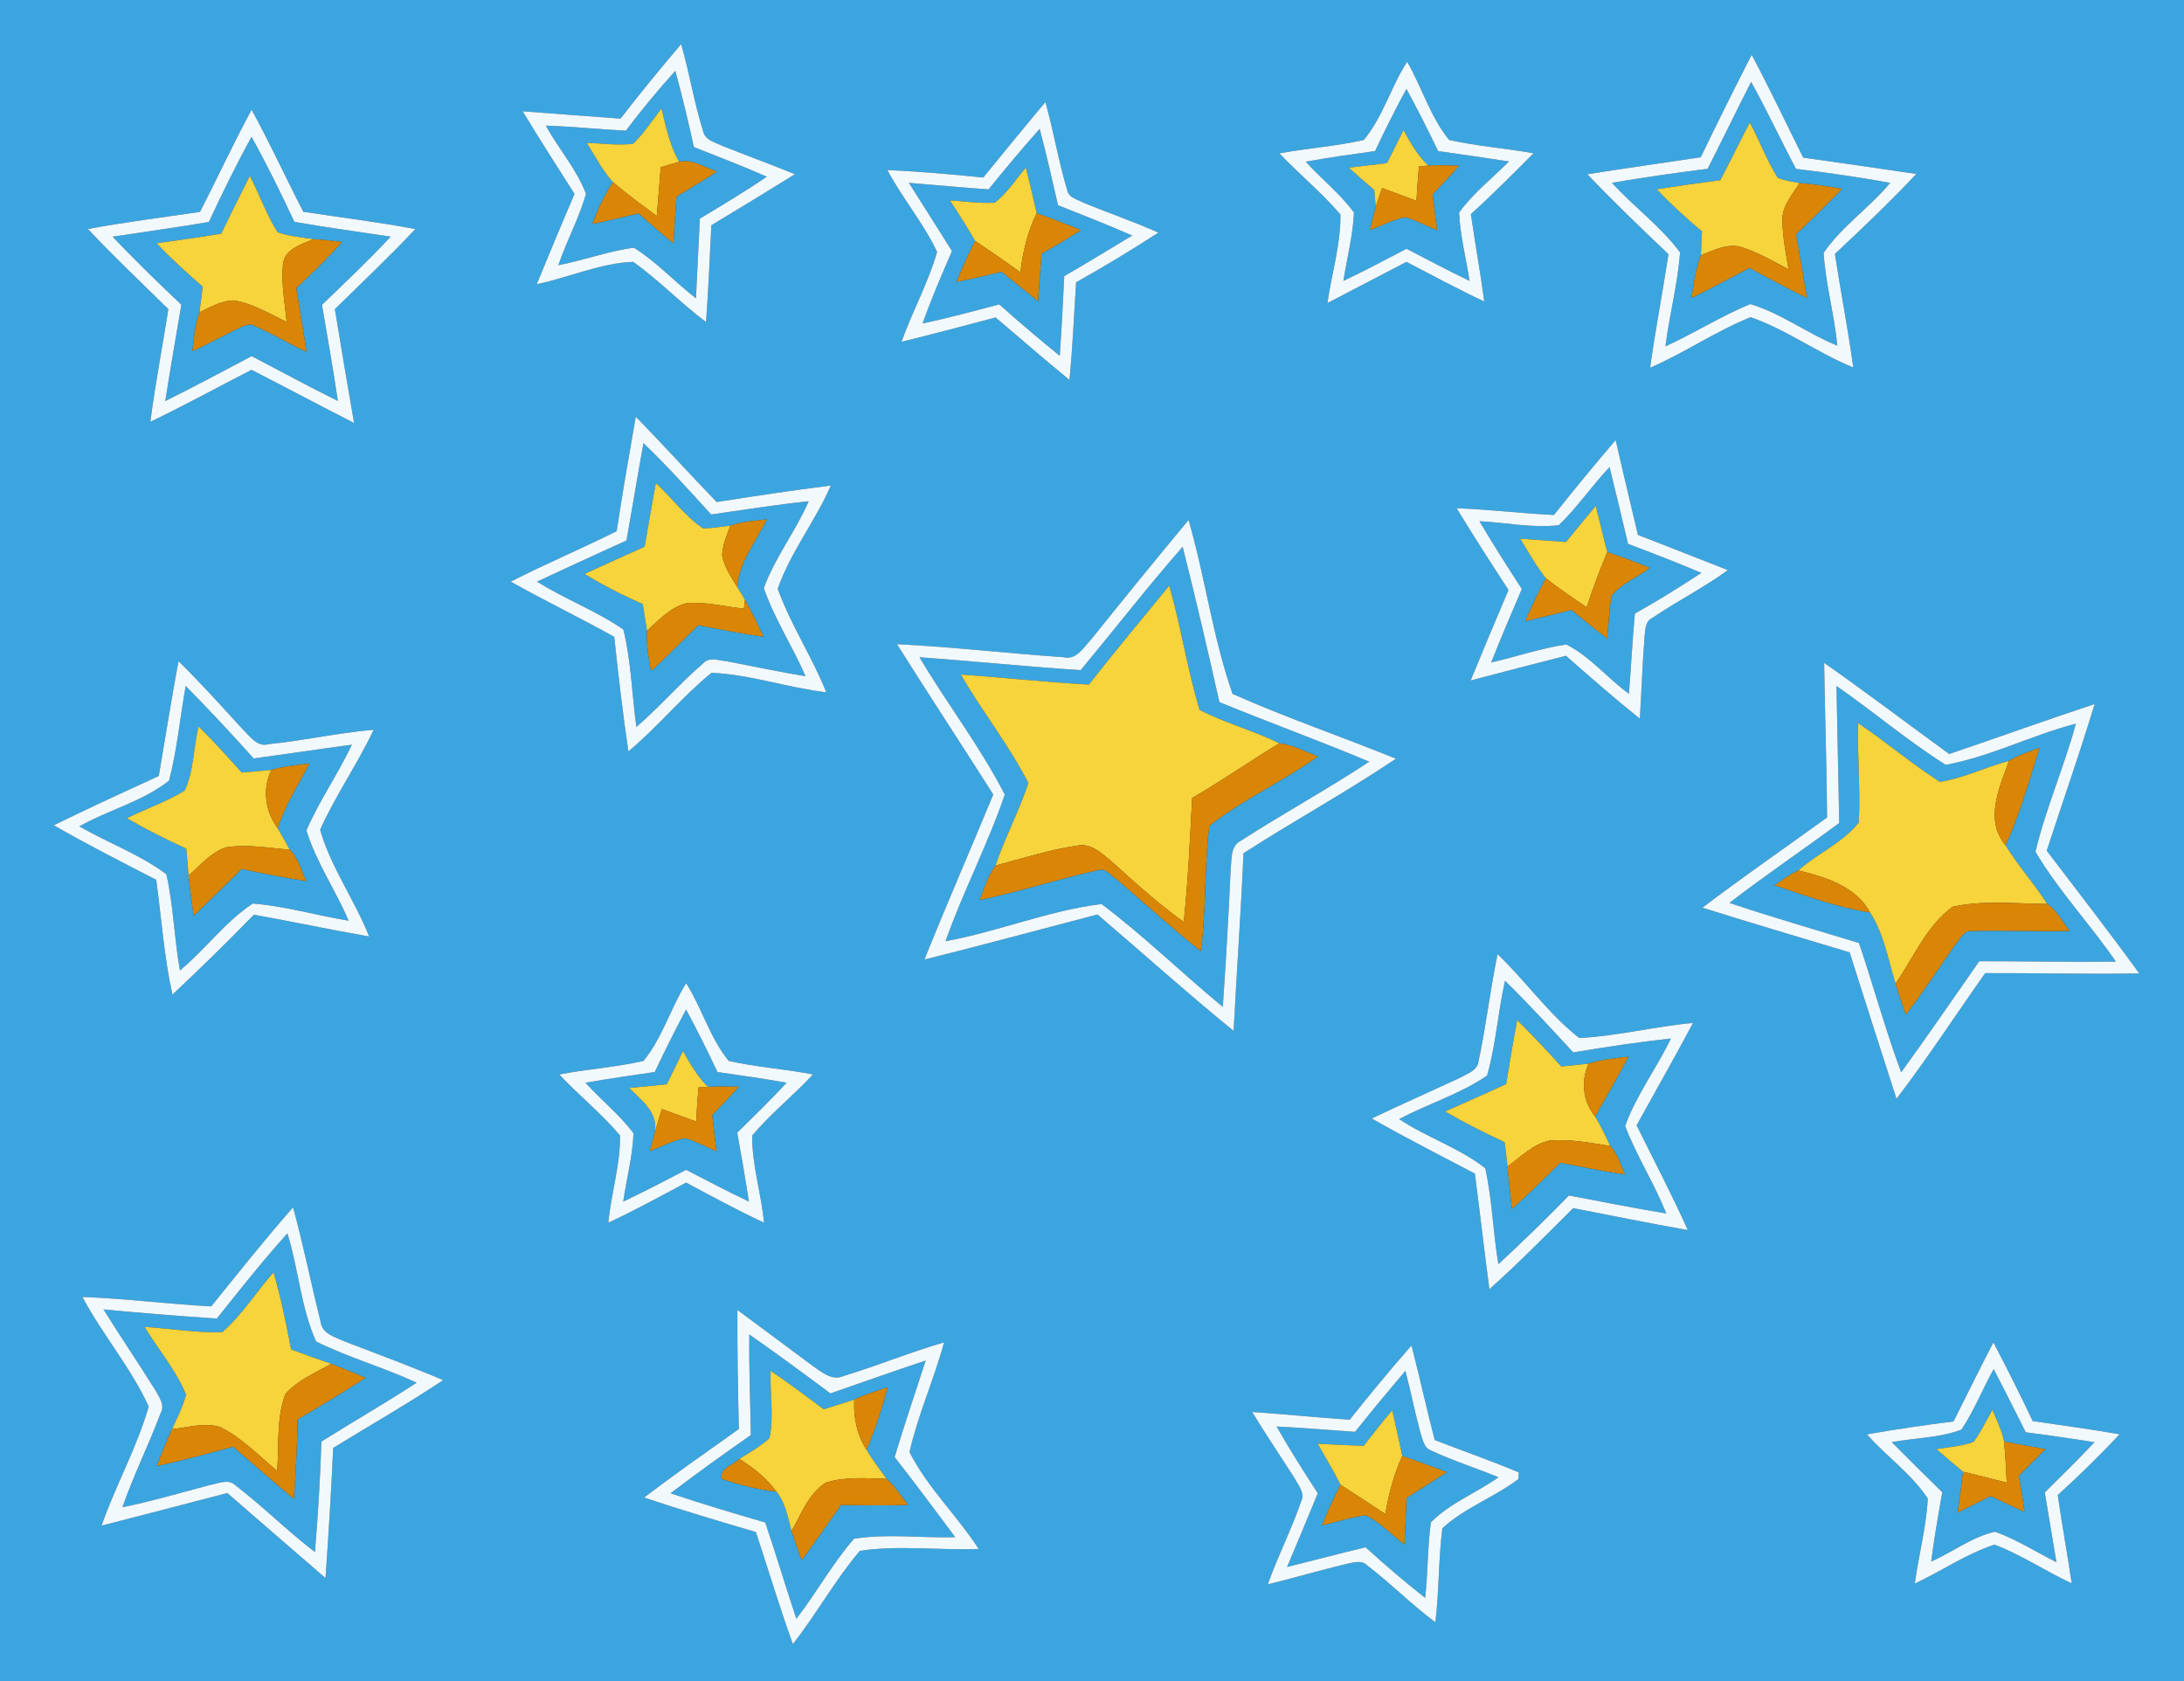<?xml version="1.0" encoding="UTF-8" ?>
<!DOCTYPE svg PUBLIC "-//W3C//DTD SVG 1.1//EN" "http://www.w3.org/Graphics/SVG/1.1/DTD/svg11.dtd">
<svg width="382pt" height="294pt" viewBox="0 0 382 294" version="1.1" xmlns="http://www.w3.org/2000/svg">
<rect x="0" y="0" width="382" height="294" fill="#333333" stroke="none"/>
<g id="#3ba5e0ff">
<path fill="#3ba5e0" opacity="1.00" d=" M 0.00 0.00 L 382.00 0.00 L 382.00 294.00 L 0.00 294.00 L 0.00 0.00 M 108.53 20.75 C 102.83 20.34 97.13 19.89 91.43 19.47 C 94.36 24.34 97.44 29.12 100.49 33.92 C 98.23 39.16 96.06 44.43 93.88 49.70 C 99.52 48.54 105.01 45.99 110.76 45.80 C 115.25 48.99 119.07 53.02 123.49 56.32 C 123.92 50.68 124.13 45.04 124.42 39.39 C 129.31 36.45 134.19 33.49 139.04 30.47 C 134.86 28.76 130.61 27.21 126.41 25.54 C 125.14 24.90 123.32 24.57 122.98 22.95 C 121.41 17.95 120.59 12.75 119.14 7.72 C 115.50 11.97 111.97 16.32 108.53 20.75 M 306.38 9.58 C 303.35 15.52 300.37 21.49 297.48 27.50 C 290.87 28.50 284.25 29.43 277.64 30.47 C 282.22 35.29 287.02 39.88 291.83 44.46 C 290.82 51.09 289.54 57.67 288.62 64.31 C 294.65 61.71 300.11 57.92 306.20 55.47 C 312.49 57.65 317.96 61.76 324.15 64.26 C 323.25 57.62 321.95 51.03 320.94 44.41 C 325.80 39.86 330.63 35.27 335.18 30.42 C 328.59 29.47 322.00 28.48 315.40 27.57 C 312.40 21.57 309.54 15.50 306.38 9.58 M 238.54 24.48 C 233.68 25.58 228.68 25.92 223.77 26.82 C 227.24 30.47 231.18 33.67 234.45 37.51 C 234.53 42.74 232.91 47.84 232.18 53.00 C 236.80 50.61 241.39 48.19 246.00 45.80 C 250.52 48.14 255.00 50.57 259.61 52.73 C 258.94 47.62 257.99 42.55 257.27 37.44 C 261.05 34.03 264.63 30.41 268.23 26.81 C 263.33 25.92 258.33 25.57 253.47 24.48 C 250.18 20.47 248.71 15.27 246.12 10.80 C 243.29 15.18 241.88 20.47 238.54 24.48 M 171.98 31.05 C 166.40 30.49 160.82 29.98 155.21 29.75 C 157.84 34.69 161.52 39.00 163.91 44.06 C 162.35 49.48 159.57 54.46 157.68 59.78 C 163.17 58.42 168.65 56.99 174.13 55.52 C 178.45 59.15 182.68 62.89 187.06 66.44 C 187.61 60.77 187.85 55.07 188.22 49.37 C 193.12 46.64 197.91 43.72 202.62 40.68 C 198.32 38.78 193.88 37.24 189.54 35.47 C 188.55 34.89 186.98 34.65 186.69 33.34 C 185.14 28.25 184.30 22.97 182.85 17.85 C 179.18 22.21 175.59 26.65 171.98 31.05 M 34.98 37.06 C 28.44 38.03 21.88 38.84 15.38 40.05 C 19.91 44.89 24.73 49.42 29.45 54.07 C 28.42 60.63 27.15 67.16 26.30 73.76 C 32.29 70.91 38.09 67.69 44.00 64.68 C 49.99 67.75 55.93 70.92 61.93 73.97 C 60.79 67.34 59.65 60.71 58.57 54.07 C 63.29 49.42 68.12 44.89 72.64 40.06 C 66.15 38.83 59.58 38.04 53.05 37.04 C 49.99 31.11 47.21 25.04 44.01 19.19 C 40.82 25.06 38.04 31.13 34.98 37.06 M 111.20 72.88 C 110.03 79.54 108.88 86.21 107.86 92.90 C 101.75 95.95 95.44 98.60 89.35 101.72 C 95.30 105.10 101.47 108.04 107.44 111.38 C 108.15 118.07 108.93 124.75 109.91 131.41 C 115.05 127.14 119.28 121.87 124.45 117.66 C 131.23 117.96 137.77 120.29 144.52 121.07 C 142.05 114.87 138.29 109.25 136.03 102.98 C 138.25 96.57 142.62 91.14 145.32 84.91 C 138.64 85.76 131.99 86.76 125.35 87.80 C 120.58 82.87 116.00 77.77 111.20 72.88 M 271.80 90.06 C 266.12 89.79 260.46 89.10 254.77 88.88 C 257.71 93.70 260.76 98.45 263.85 103.18 C 261.61 108.44 259.40 113.72 257.23 119.01 C 262.78 117.54 268.34 116.10 273.90 114.69 C 278.15 118.42 282.40 122.15 286.82 125.69 C 287.13 120.87 287.26 116.04 287.66 111.23 C 287.79 110.05 287.77 108.65 289.02 108.06 C 293.32 105.13 298.00 102.78 302.22 99.71 C 296.98 97.63 291.73 95.60 286.49 93.55 C 285.21 88.02 283.83 82.51 282.60 76.96 C 278.91 81.25 275.32 85.63 271.80 90.06 M 190.84 111.84 C 189.51 113.23 188.29 115.50 186.02 114.94 C 176.30 114.28 166.62 113.13 156.89 112.66 C 162.43 121.47 168.15 130.16 173.73 138.95 C 169.75 148.58 165.58 158.14 161.69 167.81 C 171.82 165.30 181.87 162.56 191.96 159.93 C 199.90 166.71 207.67 173.70 215.77 180.29 C 216.30 169.93 217.06 159.59 217.49 149.23 C 226.28 143.55 235.48 138.54 244.16 132.69 C 234.67 128.84 224.94 125.51 215.59 121.36 C 212.13 111.51 210.80 100.99 207.89 90.94 C 202.14 97.85 196.47 104.83 190.84 111.84 M 31.22 115.63 C 29.98 122.31 28.92 129.02 27.77 135.72 C 21.62 138.53 15.48 141.36 9.41 144.33 C 15.27 147.70 21.31 150.77 27.33 153.87 C 28.24 160.57 28.70 167.34 30.16 173.95 C 35.01 169.39 39.77 164.74 44.41 159.97 C 51.14 161.18 57.83 162.60 64.56 163.78 C 62.05 157.41 57.88 151.70 55.99 145.13 C 58.69 139.08 62.53 133.62 65.36 127.63 C 59.20 128.15 53.15 129.53 47.01 130.14 C 44.93 130.73 43.73 128.74 42.43 127.53 C 38.76 123.50 35.10 119.45 31.22 115.63 M 319.06 115.93 C 319.19 124.95 319.52 133.96 319.57 142.97 C 312.30 148.23 304.91 153.32 297.77 158.74 C 306.32 161.44 314.93 163.97 323.52 166.56 C 326.22 175.11 328.96 183.64 331.71 192.17 C 337.16 185.04 342.05 177.51 347.23 170.19 C 356.21 170.16 365.19 170.40 374.18 170.24 C 368.91 162.99 363.42 155.91 357.99 148.78 C 360.78 140.23 363.76 131.74 366.37 123.13 C 357.86 125.94 349.42 128.99 340.93 131.87 C 333.64 126.56 326.45 121.11 319.06 115.93 M 261.94 166.88 C 260.63 173.09 259.95 179.43 258.60 185.63 C 258.40 187.26 256.64 187.76 255.44 188.46 C 250.28 190.86 245.07 193.17 239.93 195.61 C 245.84 199.00 251.94 202.07 257.97 205.25 C 258.85 211.98 259.61 218.73 260.51 225.46 C 265.59 220.94 270.34 216.08 275.16 211.29 C 281.84 212.56 288.50 213.97 295.21 215.12 C 292.43 208.92 289.26 202.90 286.26 196.81 C 289.54 190.84 292.93 184.92 296.12 178.90 C 289.45 179.51 282.90 181.20 276.22 181.54 C 270.85 177.33 266.87 171.58 261.94 166.88 M 112.56 185.54 C 107.71 186.66 102.71 186.97 97.82 187.91 C 101.25 191.57 105.21 194.74 108.45 198.57 C 108.53 203.72 106.87 208.72 106.41 213.83 C 111.03 211.68 115.50 209.23 120.00 206.82 C 124.50 209.22 128.99 211.67 133.63 213.83 C 133.16 208.72 131.50 203.73 131.57 198.58 C 134.81 194.74 138.78 191.59 142.20 187.91 C 137.31 186.95 132.30 186.65 127.45 185.54 C 124.18 181.52 122.77 176.32 120.01 171.95 C 117.29 176.34 115.84 181.53 112.56 185.54 M 36.95 228.47 C 29.43 228.08 21.95 227.10 14.42 226.82 C 17.91 233.43 22.93 239.19 26.01 246.00 C 23.94 253.17 20.23 259.77 17.76 266.82 C 25.11 264.95 32.43 263.01 39.77 261.11 C 45.46 266.10 51.22 271.01 56.93 275.99 C 57.47 268.40 57.93 260.81 58.28 253.22 C 64.70 249.28 71.25 245.54 77.52 241.37 C 71.87 238.97 66.11 236.84 60.38 234.64 C 58.68 233.86 56.24 233.29 56.05 231.04 C 54.39 224.43 53.06 217.73 51.26 211.15 C 46.31 216.77 41.66 222.64 36.95 228.47 M 128.98 229.10 C 128.94 236.04 129.08 242.98 129.23 249.92 C 123.67 253.87 118.08 257.78 112.65 261.90 C 119.12 264.07 125.66 266.02 132.21 267.93 C 134.37 274.46 136.34 281.06 138.68 287.53 C 142.82 282.26 146.06 276.32 150.40 271.22 C 157.26 270.19 164.26 271.18 171.18 270.89 C 167.41 265.07 162.20 260.13 159.08 253.95 C 160.57 247.41 163.37 241.25 165.12 234.77 C 159.18 236.48 153.48 238.86 147.57 240.64 C 145.52 241.57 143.71 239.94 142.12 238.86 C 137.73 235.62 133.38 232.33 128.98 229.10 M 341.69 248.60 C 336.63 249.23 331.58 249.96 326.56 250.86 C 329.95 254.74 334.36 257.75 337.19 262.09 C 336.92 267.10 335.59 271.98 334.92 276.94 C 339.61 274.77 343.93 271.72 348.87 270.14 C 353.58 271.94 357.80 274.79 362.36 276.92 C 361.61 271.76 360.65 266.62 359.92 261.46 C 363.67 258.07 367.28 254.53 370.74 250.84 C 365.69 249.96 360.61 249.27 355.53 248.53 C 353.35 243.89 351.04 239.31 348.66 234.77 C 346.29 239.36 343.99 243.98 341.69 248.60 M 236.08 248.29 C 230.38 247.92 224.70 247.32 219.01 246.94 C 221.40 250.88 223.99 254.69 226.46 258.57 C 227.11 259.81 228.32 261.12 227.57 262.60 C 225.89 267.53 223.48 272.17 221.75 277.08 C 226.38 275.96 230.95 274.59 235.59 273.50 C 236.78 273.26 238.17 272.78 239.17 273.80 C 243.27 276.93 246.91 280.64 251.06 283.72 C 251.72 278.26 251.59 272.73 252.28 267.28 C 256.18 263.67 261.35 261.88 265.56 258.68 C 265.58 258.39 265.63 257.81 265.66 257.51 C 260.82 255.46 255.84 253.75 250.95 251.85 C 249.50 246.36 248.32 240.80 246.88 235.31 C 243.16 239.54 239.59 243.89 236.08 248.29 Z" />
<path fill="#3ba5e0" opacity="1.00" d=" M 109.47 22.85 C 112.20 19.24 115.08 15.74 118.12 12.39 C 119.33 16.80 120.39 21.25 121.37 25.72 C 125.63 27.42 129.92 29.04 134.12 30.90 C 130.31 33.50 126.36 35.87 122.41 38.24 C 122.17 42.88 121.97 47.53 121.73 52.17 C 118.03 49.33 114.85 45.79 110.87 43.33 C 106.38 43.91 102.10 45.54 97.66 46.38 C 99.08 42.14 101.29 38.20 102.49 33.89 C 100.86 29.56 97.67 26.02 95.48 21.97 C 100.15 22.12 104.80 22.62 109.47 22.85 M 110.74 25.14 C 108.05 25.49 105.33 25.06 102.63 25.00 C 104.10 27.31 105.36 29.80 107.20 31.85 C 105.70 34.13 104.58 36.61 103.61 39.15 C 106.32 38.62 109.01 37.96 111.70 37.31 C 113.69 39.10 115.70 40.85 117.78 42.53 C 117.96 39.82 118.11 37.10 118.32 34.38 C 120.70 32.95 123.07 31.51 125.40 30.00 C 123.26 29.35 121.12 27.72 118.81 28.31 C 117.11 25.44 116.50 22.14 115.69 18.96 C 114.11 21.07 112.63 23.28 110.74 25.14 Z" />
<path fill="#3ba5e0" opacity="1.00" d=" M 306.29 14.32 C 309.05 19.31 311.48 24.48 314.12 29.53 C 319.64 30.20 325.15 30.97 330.61 31.99 C 327.00 36.31 322.17 39.57 318.97 44.21 C 319.31 49.68 320.84 55.00 321.37 60.46 C 316.15 58.34 311.54 54.80 306.15 53.18 C 301.03 55.28 296.33 58.29 291.29 60.58 C 292.00 55.09 293.43 49.69 293.86 44.16 C 290.49 39.58 285.76 36.18 281.94 31.97 C 287.50 31.03 293.08 30.22 298.68 29.52 C 301.25 24.47 303.71 19.36 306.29 14.32 M 300.89 31.52 C 297.18 31.99 293.47 32.52 289.77 33.11 C 292.27 35.71 294.93 38.16 297.69 40.48 C 297.63 41.86 297.56 43.24 297.50 44.62 C 296.58 47.02 296.26 49.58 295.85 52.10 C 299.27 50.43 302.63 48.65 305.99 46.85 C 309.31 48.66 312.65 50.43 316.05 52.11 C 315.43 48.40 314.82 44.70 314.13 41.01 C 316.84 38.37 319.56 35.74 322.20 33.03 C 319.73 32.58 317.24 32.21 314.75 32.02 C 313.47 31.77 312.17 31.59 310.96 31.12 C 309.01 28.06 307.79 24.61 306.05 21.43 C 304.30 24.78 302.65 28.18 300.89 31.52 Z" />
<path fill="#3ba5e0" opacity="1.00" d=" M 240.51 26.42 C 242.24 22.75 244.06 19.11 246.00 15.54 C 247.94 19.11 249.77 22.75 251.54 26.42 C 255.67 27.00 259.80 27.60 263.93 28.24 C 261.00 31.19 257.65 33.79 255.21 37.18 C 255.39 41.22 256.43 45.15 257.04 49.13 C 253.32 47.34 249.67 45.41 246.01 43.51 C 242.36 45.43 238.70 47.35 234.97 49.13 C 235.59 45.15 236.64 41.21 236.82 37.18 C 234.41 33.86 231.12 31.31 228.38 28.28 C 232.41 27.55 236.46 26.98 240.51 26.42 M 242.59 28.53 C 240.37 28.79 238.14 29.05 235.92 29.33 C 237.38 30.65 238.87 31.95 240.37 33.23 C 240.44 33.97 240.57 35.46 240.63 36.20 C 240.25 37.53 239.92 38.87 239.64 40.23 C 241.71 39.48 243.66 38.35 245.85 37.99 C 247.76 38.56 249.53 39.50 251.36 40.28 C 251.09 38.18 250.83 36.08 250.57 33.98 C 252.14 32.35 253.70 30.69 255.20 28.99 C 253.41 28.95 251.61 28.82 249.83 28.95 C 247.94 27.22 246.71 24.96 245.48 22.75 C 244.53 24.68 243.57 26.61 242.59 28.53 Z" />
<path fill="#3ba5e0" opacity="1.00" d=" M 172.91 33.12 C 175.81 29.53 178.77 25.98 181.85 22.54 C 183.02 26.97 184.04 31.43 185.06 35.90 C 189.41 37.60 193.75 39.33 198.04 41.19 C 194.08 43.56 190.15 45.99 186.15 48.29 C 185.93 52.94 185.68 57.59 185.36 62.23 C 181.77 59.31 178.23 56.32 174.78 53.24 C 170.31 54.40 165.87 55.63 161.35 56.57 C 162.90 52.28 164.69 48.09 166.51 43.91 C 164.01 39.92 161.49 35.95 158.97 31.98 C 163.62 32.35 168.26 32.80 172.91 33.12 M 173.99 35.46 C 171.37 35.57 168.76 35.23 166.15 35.04 C 167.67 37.37 169.17 39.71 170.55 42.12 C 169.36 44.46 168.29 46.85 167.31 49.28 C 169.95 48.78 172.57 48.15 175.18 47.52 C 177.32 49.22 179.42 50.96 181.55 52.66 C 181.78 49.90 181.94 47.13 182.17 44.36 C 184.51 43.06 186.80 41.67 189.08 40.25 C 186.52 39.19 183.93 38.21 181.33 37.29 C 180.73 34.62 180.11 31.95 179.42 29.31 C 177.66 31.40 176.16 33.77 173.99 35.46 Z" />
<path fill="#3ba5e0" opacity="1.00" d=" M 36.53 38.82 C 38.88 33.79 41.31 28.79 44.00 23.93 C 46.69 28.78 49.14 33.77 51.49 38.80 C 57.09 39.78 62.72 40.54 68.34 41.39 C 64.48 45.51 60.39 49.40 56.32 53.31 C 57.27 58.91 58.27 64.50 59.10 70.13 C 54.01 67.62 49.04 64.90 44.01 62.29 C 38.99 64.93 34.00 67.63 28.91 70.14 C 29.78 64.51 30.77 58.91 31.72 53.30 C 27.64 49.41 23.56 45.51 19.70 41.39 C 25.31 40.53 30.94 39.77 36.53 38.82 M 38.69 40.87 C 34.94 41.50 31.17 42.01 27.40 42.54 C 29.92 45.24 32.68 47.70 35.46 50.14 C 35.28 51.63 35.09 53.13 34.89 54.63 C 34.05 56.80 33.97 59.16 33.63 61.43 C 36.10 60.29 38.50 58.99 40.94 57.78 C 42.11 57.31 43.46 56.25 44.73 57.08 C 47.76 58.42 50.62 60.12 53.61 61.56 C 53.05 57.83 52.40 54.10 51.82 50.37 C 54.58 47.78 57.31 45.16 59.81 42.32 C 58.15 42.10 56.48 41.93 54.82 41.82 C 52.71 41.50 50.57 41.32 48.55 40.63 C 46.62 37.50 45.37 34.02 43.70 30.76 C 42.00 34.11 40.33 37.48 38.69 40.87 Z" />
<path fill="#3ba5e0" opacity="1.00" d=" M 112.55 77.50 C 116.69 81.47 120.53 85.74 124.39 89.98 C 130.07 89.16 135.74 88.26 141.45 87.66 C 139.18 92.90 135.55 97.49 133.60 102.85 C 135.45 108.23 138.64 113.04 140.90 118.26 C 136.31 117.53 131.77 116.53 127.21 115.67 C 125.81 115.55 124.12 114.79 122.99 116.01 C 118.91 119.52 115.39 123.62 111.31 127.14 C 110.51 121.47 110.41 115.66 109.03 110.10 C 104.29 106.82 98.80 104.79 93.93 101.72 C 99.13 99.30 104.34 96.88 109.58 94.53 C 110.58 88.86 111.52 83.17 112.55 77.50 M 114.71 84.47 C 114.02 88.18 113.40 91.90 112.75 95.61 C 109.24 97.20 105.73 98.77 102.24 100.37 C 105.50 102.36 108.90 104.12 112.42 105.63 C 112.67 107.20 112.91 108.76 113.16 110.32 C 112.98 112.70 113.50 115.05 113.85 117.38 C 116.69 114.78 119.40 112.05 122.13 109.34 C 125.93 110.05 129.71 110.83 133.54 111.36 C 132.54 109.16 131.49 106.99 130.30 104.89 C 129.96 104.34 129.29 103.24 128.95 102.68 C 129.25 98.24 132.25 94.70 134.13 90.83 C 131.98 91.09 129.79 91.21 127.75 91.93 C 126.15 92.13 124.57 92.37 122.97 92.42 C 119.79 90.25 117.51 87.06 114.71 84.47 Z" />
<path fill="#3ba5e0" opacity="1.00" d=" M 272.65 91.85 C 275.90 88.73 278.43 84.95 281.53 81.68 C 282.63 86.15 283.69 90.64 284.76 95.12 C 289.06 96.73 293.35 98.40 297.58 100.19 C 293.78 102.69 289.92 105.09 285.95 107.31 C 285.53 111.98 285.29 116.66 284.91 121.33 C 281.14 118.62 278.12 114.79 273.95 112.71 C 269.49 113.37 265.21 114.86 260.82 115.86 C 262.53 111.54 264.35 107.27 266.18 103.01 C 263.65 99.09 261.13 95.17 258.76 91.15 C 263.38 91.38 268.02 92.39 272.65 91.85 M 273.90 94.79 C 271.23 94.59 268.56 94.39 265.89 94.21 C 267.35 96.54 268.65 98.99 270.39 101.13 C 269.03 103.56 267.88 106.10 266.76 108.64 C 269.46 108.01 272.17 107.33 274.87 106.66 C 276.93 108.35 278.98 110.05 281.11 111.65 C 281.37 109.16 281.44 106.65 281.88 104.19 C 283.61 102.02 286.38 100.98 288.56 99.30 C 286.12 98.31 283.64 97.39 281.14 96.56 C 280.41 93.88 279.81 91.17 279.11 88.49 C 277.34 90.56 275.65 92.70 273.90 94.79 Z" />
<path fill="#3ba5e0" opacity="1.00" d=" M 189.02 117.20 C 194.98 110.02 200.71 102.64 206.86 95.62 C 209.13 104.65 211.25 113.71 213.28 122.79 C 221.98 126.36 230.83 129.57 239.50 133.21 C 232.16 138.05 224.42 142.27 217.03 147.04 C 215.21 147.95 215.46 150.19 215.26 151.89 C 214.91 159.96 214.43 168.03 213.88 176.09 C 206.72 170.21 200.08 163.67 192.67 158.11 C 183.41 159.23 174.58 162.94 165.38 164.61 C 168.45 155.91 172.78 147.69 175.74 138.96 C 171.46 130.59 165.62 123.06 160.83 114.95 C 170.23 115.62 179.61 116.59 189.02 117.20 M 190.46 119.72 C 182.98 119.32 175.52 118.49 168.05 117.97 C 171.78 124.42 176.49 130.32 179.87 136.95 C 178.25 141.87 175.77 146.46 174.12 151.38 C 172.77 153.15 172.18 155.36 171.35 157.39 C 178.35 155.94 185.17 153.70 192.15 152.15 C 193.43 151.72 194.28 153.17 195.26 153.73 C 200.17 157.94 204.96 162.30 210.02 166.34 C 211.04 159.07 210.59 151.69 211.53 144.42 C 217.41 139.77 224.40 136.67 230.51 132.30 C 228.31 131.44 226.16 130.29 223.78 129.99 C 219.24 127.77 214.31 126.46 209.82 124.15 C 207.66 117.02 206.56 109.59 204.51 102.42 C 199.82 108.18 195.03 113.87 190.46 119.72 Z" />
<path fill="#3ba5e0" opacity="1.00" d=" M 32.48 119.96 C 36.53 124.10 40.51 128.31 44.36 132.64 C 50.09 131.87 55.81 131.00 61.54 130.24 C 59.15 135.37 55.83 140.03 53.60 145.23 C 55.30 150.79 58.70 155.68 60.98 161.02 C 55.38 160.11 49.88 158.47 44.21 158.02 C 39.39 161.20 35.91 166.04 31.47 169.73 C 30.47 164.15 30.35 158.43 29.10 152.90 C 24.46 149.42 18.88 147.42 13.88 144.52 C 18.98 141.64 24.98 140.16 29.57 136.52 C 30.99 131.09 31.49 125.47 32.48 119.96 M 32.30 138.27 C 29.11 140.24 25.53 141.43 22.19 143.10 C 25.56 145.06 29.05 146.80 32.59 148.42 C 32.73 149.98 32.86 151.55 32.97 153.12 C 33.22 155.47 33.52 157.82 33.87 160.16 C 36.68 157.45 39.49 154.74 42.25 151.97 C 46.01 152.76 49.79 153.50 53.60 154.09 C 52.64 152.28 52.20 150.04 50.69 148.60 C 50.00 147.34 49.29 146.10 48.57 144.87 C 49.84 140.82 52.18 137.25 54.13 133.51 C 51.90 133.83 49.63 134.00 47.46 134.65 C 45.73 134.82 44.01 134.97 42.28 135.11 C 39.84 132.35 37.33 129.64 34.73 127.03 C 33.83 130.74 33.92 134.79 32.30 138.27 Z" />
<path fill="#3ba5e0" opacity="1.00" d=" M 321.21 119.97 C 327.68 124.43 333.67 129.59 340.33 133.76 C 348.12 132.33 355.39 128.56 363.09 126.56 C 361.04 134.13 357.83 141.35 356.02 148.97 C 360.06 155.79 365.60 161.64 370.09 168.18 C 362.12 168.27 354.16 168.10 346.19 168.11 C 341.64 174.59 337.19 181.14 332.53 187.54 C 329.77 180.10 327.69 172.43 325.15 164.92 C 317.58 162.61 309.98 160.42 302.48 157.91 C 308.76 153.08 315.33 148.64 321.70 143.93 C 321.55 135.94 321.37 127.96 321.21 119.97 M 325.02 126.47 C 324.83 132.27 325.44 138.07 325.11 143.86 C 322.33 147.36 317.89 149.26 314.54 152.23 C 313.04 152.90 311.74 153.91 310.40 154.83 C 315.89 156.65 321.36 158.71 327.10 159.58 C 329.50 163.32 330.27 167.83 331.54 172.03 C 332.11 173.85 332.70 175.66 333.32 177.47 C 336.42 173.48 339.14 169.23 342.05 165.11 C 342.86 164.22 343.51 162.61 344.97 162.82 C 350.64 162.66 356.32 162.94 361.99 162.80 C 360.73 161.21 359.80 159.25 358.09 158.10 C 355.82 154.56 352.99 151.41 350.78 147.83 C 353.32 142.36 354.91 136.52 356.73 130.78 C 354.92 131.49 353.03 132.04 351.38 133.07 C 347.31 134.14 343.47 136.10 339.30 136.74 C 334.36 133.58 329.88 129.75 325.02 126.47 Z" />
<path fill="#3ba5e0" opacity="1.00" d=" M 263.24 171.53 C 267.37 175.55 271.25 179.82 275.17 184.05 C 280.85 183.10 286.54 182.25 292.26 181.62 C 289.77 186.81 286.21 191.50 284.25 196.92 C 286.25 202.19 289.37 206.97 291.44 212.22 C 285.74 211.30 280.09 210.13 274.41 209.08 C 270.43 213.21 266.28 217.18 262.08 221.10 C 261.14 215.53 261.00 209.84 259.79 204.32 C 255.25 200.73 249.55 198.95 244.73 195.72 C 249.77 193.03 255.38 191.34 260.10 188.11 C 261.66 182.70 261.99 177.02 263.24 171.53 M 265.37 178.40 C 264.66 182.12 264.04 185.85 263.44 189.59 C 259.90 191.24 256.32 192.79 252.76 194.39 C 256.14 196.35 259.63 198.12 263.18 199.75 C 263.35 201.17 263.51 202.58 263.68 204.00 C 263.92 206.47 264.16 208.95 264.44 211.42 C 267.37 208.83 270.12 206.05 272.93 203.35 C 276.69 204.08 280.46 204.83 284.26 205.40 C 283.39 203.75 282.98 201.75 281.64 200.42 C 280.86 198.66 280.00 196.94 279.01 195.28 C 280.98 191.81 282.94 188.32 284.83 184.81 C 282.49 185.09 280.11 185.28 277.86 186.02 C 276.27 186.19 274.68 186.36 273.09 186.52 C 270.57 183.76 268.03 181.02 265.37 178.40 Z" />
<path fill="#3ba5e0" opacity="1.00" d=" M 114.52 187.48 C 116.27 183.80 118.07 180.15 120.00 176.56 C 121.94 180.14 123.75 183.79 125.49 187.48 C 129.53 188.06 133.58 188.65 137.60 189.35 C 134.81 192.35 131.88 195.22 128.95 198.09 C 129.68 202.10 130.37 206.12 131.00 210.15 C 127.29 208.38 123.65 206.48 120.00 204.59 C 116.36 206.49 112.72 208.39 109.00 210.16 C 109.58 206.17 110.66 202.23 110.80 198.19 C 108.36 194.93 105.12 192.37 102.40 189.36 C 106.42 188.65 110.47 188.07 114.52 187.48 M 116.63 189.63 C 114.44 189.87 112.24 190.08 110.05 190.27 C 112.23 192.47 115.24 194.63 114.51 198.17 C 114.29 198.95 113.87 200.52 113.65 201.30 C 115.72 200.55 117.68 199.42 119.86 199.04 C 121.75 199.61 123.50 200.56 125.31 201.34 C 125.07 199.23 124.82 197.12 124.57 195.01 C 126.15 193.39 127.71 191.75 129.21 190.06 C 127.41 190.03 125.61 189.99 123.82 190.08 C 121.99 188.27 120.71 186.03 119.46 183.81 C 118.53 185.76 117.58 187.70 116.63 189.63 Z" />
<path fill="#3ba5e0" opacity="1.00" d=" M 37.93 230.60 C 41.95 225.56 45.95 220.49 50.27 215.70 C 52.22 221.92 52.61 228.68 55.30 234.62 C 60.98 237.42 67.13 239.15 72.88 241.81 C 67.41 245.39 61.75 248.64 56.22 252.11 C 56.01 258.56 55.62 265.01 55.09 271.44 C 50.28 267.77 45.99 263.46 41.19 259.78 C 39.94 258.56 38.23 259.45 36.79 259.69 C 31.68 261.04 26.60 262.55 21.41 263.60 C 23.36 258.00 26.01 252.68 28.10 247.13 C 28.92 245.67 27.77 244.25 27.10 243.01 C 24.14 238.31 21.04 233.71 18.10 229.00 C 24.70 229.64 31.31 230.15 37.93 230.60 M 38.84 233.00 C 34.30 233.10 29.80 232.36 25.28 232.05 C 27.67 236.01 30.78 239.60 32.54 243.89 C 32.00 246.01 30.99 247.96 30.08 249.94 C 29.13 252.07 28.25 254.22 27.43 256.39 C 31.92 255.41 36.35 254.21 40.78 253.01 C 44.30 256.07 47.81 259.13 51.39 262.13 C 51.76 257.51 51.96 252.87 52.05 248.23 C 56.07 245.90 60.04 243.46 63.95 240.96 C 61.96 240.11 59.95 239.31 57.94 238.51 C 55.59 237.72 53.25 236.87 50.92 236.00 C 50.05 231.47 49.14 226.95 47.84 222.52 C 44.79 225.96 42.34 230.00 38.84 233.00 Z" />
<path fill="#3ba5e0" opacity="1.00" d=" M 131.06 233.38 C 135.86 236.72 140.56 240.20 145.24 243.69 C 150.80 241.76 156.34 239.80 161.91 237.94 C 160.10 243.57 158.17 249.16 156.48 254.83 C 160.09 259.44 163.59 264.14 167.08 268.84 C 161.19 269.01 155.21 268.18 149.37 269.11 C 145.60 273.46 142.80 278.56 139.29 283.11 C 137.42 277.51 135.74 271.86 133.85 266.27 C 128.30 264.65 122.76 263.01 117.28 261.16 C 121.88 257.64 126.59 254.29 131.33 250.97 C 131.23 245.11 130.99 239.24 131.06 233.38 M 134.79 239.74 C 134.64 243.66 135.39 247.66 134.59 251.52 C 132.99 252.95 131.14 254.04 129.31 255.14 C 128.26 256.25 125.84 256.71 126.19 258.63 C 129.31 259.66 132.51 260.54 135.79 260.86 C 137.38 262.81 137.80 265.38 138.44 267.75 C 139.01 269.46 139.60 271.17 140.21 272.87 C 142.56 269.69 144.80 266.42 147.10 263.21 C 151.00 263.26 154.90 263.32 158.80 263.20 C 157.64 261.63 156.56 259.97 155.10 258.65 C 153.90 256.97 152.61 255.33 151.56 253.54 C 153.08 250.00 154.27 246.34 155.26 242.63 C 153.28 243.26 151.29 243.87 149.42 244.78 C 147.63 245.34 145.85 245.90 144.07 246.47 C 141.01 244.17 137.95 241.89 134.79 239.74 Z" />
<path fill="#3ba5e0" opacity="1.00" d=" M 237.01 250.41 C 239.88 246.81 242.83 243.26 245.82 239.75 C 246.76 243.35 247.48 247.00 248.45 250.60 C 248.86 251.68 249.01 253.21 250.29 253.66 C 254.13 255.48 258.19 256.74 262.11 258.36 C 258.24 261.08 253.63 262.87 250.27 266.24 C 249.68 270.62 249.77 275.06 249.27 279.45 C 245.68 276.64 242.22 273.66 238.84 270.60 C 234.25 271.71 229.69 272.90 225.12 274.05 C 226.94 269.76 228.71 265.46 230.49 261.16 C 228.01 257.32 225.54 253.46 223.29 249.48 C 227.87 249.70 232.43 250.10 237.01 250.41 M 238.51 252.87 C 235.83 252.77 233.15 252.61 230.47 252.50 C 231.82 254.88 233.25 257.22 234.47 259.67 C 233.27 261.97 232.21 264.35 231.22 266.76 C 233.80 266.16 236.33 265.32 238.96 264.99 C 241.44 266.32 243.42 268.39 245.64 270.10 C 245.79 267.39 245.91 264.67 246.01 261.96 C 248.36 260.46 250.72 258.98 253.06 257.46 C 250.47 256.48 247.88 255.52 245.27 254.63 C 244.72 251.95 244.14 249.29 243.50 246.64 C 241.79 248.68 240.14 250.76 238.51 252.87 Z" />
<path fill="#3ba5e0" opacity="1.00" d=" M 343.06 250.03 C 345.31 246.72 346.74 242.93 348.71 239.45 C 350.64 243.10 352.45 246.81 354.33 250.49 C 358.34 251.01 362.35 251.58 366.35 252.23 C 363.52 255.22 360.58 258.12 357.65 261.01 C 358.33 265.08 359.02 269.14 359.69 273.22 C 356.12 271.42 352.72 269.23 348.95 267.88 C 344.92 268.79 341.52 271.44 337.78 273.11 C 338.30 269.05 339.00 265.01 339.72 260.98 C 336.77 258.07 333.80 255.16 330.88 252.21 C 334.92 251.47 339.18 251.49 343.06 250.03 M 348.49 246.56 C 347.40 248.44 346.49 250.43 345.19 252.17 C 343.11 252.95 340.85 253.06 338.69 253.44 C 340.23 254.76 341.78 256.09 343.35 257.39 C 343.07 259.77 342.75 262.15 342.41 264.52 C 344.34 263.57 346.27 262.61 348.19 261.64 C 350.15 262.57 352.11 263.52 354.10 264.42 C 353.82 262.29 353.47 260.18 353.09 258.08 C 354.65 256.54 356.20 255.00 357.74 253.44 C 355.33 253.01 352.92 252.57 350.52 252.09 C 350.17 250.15 349.21 248.38 348.49 246.56 Z" />
</g>
<g id="#f1f9fdff">
<path fill="#f1f9fd" opacity="1.00" d=" M 108.53 20.75 C 111.97 16.32 115.50 11.97 119.14 7.72 C 120.59 12.75 121.41 17.95 122.98 22.95 C 123.32 24.57 125.14 24.90 126.41 25.54 C 130.61 27.21 134.86 28.76 139.04 30.47 C 134.19 33.49 129.31 36.45 124.42 39.39 C 124.13 45.04 123.92 50.68 123.49 56.32 C 119.07 53.02 115.25 48.99 110.76 45.80 C 105.01 45.99 99.52 48.54 93.88 49.70 C 96.06 44.43 98.23 39.16 100.49 33.92 C 97.44 29.12 94.36 24.34 91.43 19.47 C 97.13 19.89 102.83 20.34 108.53 20.75 M 109.47 22.85 C 104.80 22.62 100.15 22.12 95.48 21.97 C 97.67 26.02 100.86 29.56 102.49 33.89 C 101.29 38.20 99.08 42.14 97.66 46.38 C 102.10 45.54 106.38 43.91 110.87 43.33 C 114.85 45.79 118.03 49.33 121.73 52.17 C 121.97 47.53 122.17 42.88 122.41 38.24 C 126.36 35.87 130.31 33.50 134.12 30.90 C 129.92 29.04 125.63 27.42 121.37 25.72 C 120.39 21.25 119.33 16.80 118.12 12.39 C 115.08 15.74 112.20 19.24 109.47 22.85 Z" />
<path fill="#f1f9fd" opacity="1.00" d=" M 306.38 9.58 C 309.54 15.50 312.40 21.57 315.40 27.57 C 322.00 28.48 328.59 29.47 335.18 30.42 C 330.63 35.27 325.80 39.86 320.94 44.41 C 321.95 51.03 323.25 57.62 324.15 64.26 C 317.96 61.76 312.49 57.65 306.20 55.47 C 300.11 57.92 294.65 61.71 288.62 64.31 C 289.54 57.67 290.82 51.09 291.83 44.46 C 287.02 39.88 282.22 35.29 277.64 30.47 C 284.25 29.43 290.87 28.50 297.48 27.50 C 300.37 21.49 303.35 15.52 306.38 9.58 M 306.29 14.32 C 303.71 19.36 301.25 24.47 298.68 29.52 C 293.08 30.22 287.50 31.03 281.94 31.97 C 285.76 36.18 290.49 39.58 293.86 44.16 C 293.43 49.69 292.00 55.09 291.29 60.58 C 296.33 58.29 301.03 55.28 306.15 53.18 C 311.54 54.80 316.15 58.34 321.37 60.46 C 320.84 55.00 319.31 49.68 318.97 44.21 C 322.17 39.57 327.00 36.31 330.61 31.99 C 325.15 30.97 319.64 30.20 314.12 29.53 C 311.48 24.48 309.05 19.31 306.29 14.32 Z" />
<path fill="#f1f9fd" opacity="1.00" d=" M 238.54 24.48 C 241.88 20.47 243.29 15.18 246.12 10.80 C 248.71 15.27 250.18 20.47 253.47 24.48 C 258.33 25.57 263.33 25.92 268.23 26.81 C 264.63 30.41 261.05 34.03 257.27 37.44 C 257.99 42.55 258.94 47.62 259.61 52.73 C 255.00 50.57 250.52 48.14 246.00 45.80 C 241.39 48.19 236.80 50.61 232.18 53.00 C 232.91 47.84 234.53 42.74 234.45 37.51 C 231.18 33.67 227.24 30.47 223.77 26.82 C 228.68 25.92 233.68 25.58 238.54 24.48 M 240.51 26.42 C 236.46 26.98 232.41 27.55 228.38 28.28 C 231.12 31.31 234.41 33.86 236.82 37.18 C 236.64 41.21 235.59 45.15 234.97 49.13 C 238.70 47.35 242.36 45.43 246.01 43.51 C 249.67 45.41 253.32 47.34 257.04 49.13 C 256.43 45.15 255.39 41.22 255.21 37.18 C 257.65 33.79 261.00 31.19 263.93 28.24 C 259.80 27.60 255.67 27.00 251.54 26.42 C 249.77 22.75 247.94 19.11 246.00 15.54 C 244.06 19.11 242.24 22.75 240.51 26.42 Z" />
<path fill="#f1f9fd" opacity="1.00" d=" M 171.98 31.05 C 175.59 26.65 179.18 22.21 182.85 17.85 C 184.30 22.97 185.14 28.25 186.69 33.34 C 186.98 34.65 188.55 34.89 189.54 35.47 C 193.88 37.24 198.32 38.78 202.62 40.68 C 197.91 43.72 193.12 46.64 188.22 49.37 C 187.85 55.07 187.61 60.77 187.06 66.44 C 182.68 62.89 178.45 59.15 174.13 55.52 C 168.65 56.99 163.17 58.42 157.68 59.78 C 159.57 54.46 162.35 49.48 163.91 44.06 C 161.52 39.00 157.84 34.69 155.21 29.75 C 160.82 29.98 166.40 30.49 171.98 31.05 M 172.91 33.12 C 168.26 32.80 163.62 32.35 158.97 31.98 C 161.49 35.95 164.01 39.92 166.51 43.91 C 164.69 48.09 162.90 52.28 161.35 56.57 C 165.87 55.63 170.31 54.40 174.78 53.24 C 178.23 56.32 181.77 59.31 185.36 62.23 C 185.68 57.59 185.93 52.94 186.15 48.29 C 190.15 45.99 194.08 43.56 198.04 41.19 C 193.75 39.33 189.41 37.60 185.06 35.90 C 184.04 31.43 183.02 26.97 181.85 22.54 C 178.77 25.98 175.81 29.53 172.91 33.12 Z" />
<path fill="#f1f9fd" opacity="1.00" d=" M 34.98 37.06 C 38.04 31.13 40.82 25.06 44.01 19.19 C 47.21 25.04 49.99 31.11 53.05 37.04 C 59.58 38.04 66.15 38.83 72.64 40.06 C 68.12 44.89 63.29 49.42 58.57 54.07 C 59.65 60.71 60.79 67.34 61.93 73.97 C 55.93 70.92 49.99 67.75 44.00 64.68 C 38.09 67.69 32.29 70.91 26.30 73.76 C 27.15 67.16 28.42 60.63 29.45 54.07 C 24.73 49.42 19.91 44.89 15.38 40.05 C 21.88 38.84 28.44 38.03 34.98 37.06 M 36.53 38.82 C 30.94 39.77 25.31 40.53 19.70 41.39 C 23.56 45.51 27.64 49.41 31.72 53.30 C 30.77 58.91 29.78 64.51 28.91 70.14 C 34.00 67.63 38.99 64.93 44.01 62.29 C 49.04 64.90 54.01 67.62 59.10 70.13 C 58.27 64.50 57.27 58.91 56.32 53.31 C 60.39 49.40 64.48 45.51 68.34 41.39 C 62.72 40.54 57.09 39.78 51.49 38.80 C 49.14 33.77 46.69 28.78 44.00 23.93 C 41.31 28.79 38.88 33.79 36.53 38.82 Z" />
<path fill="#f1f9fd" opacity="1.00" d=" M 111.20 72.88 C 116.00 77.77 120.58 82.87 125.35 87.80 C 131.99 86.76 138.64 85.76 145.32 84.91 C 142.62 91.14 138.25 96.57 136.03 102.98 C 138.29 109.25 142.05 114.87 144.52 121.07 C 137.77 120.29 131.23 117.96 124.45 117.66 C 119.28 121.87 115.05 127.14 109.91 131.41 C 108.93 124.75 108.15 118.07 107.44 111.38 C 101.47 108.04 95.30 105.10 89.35 101.72 C 95.44 98.60 101.75 95.95 107.86 92.90 C 108.88 86.21 110.03 79.54 111.20 72.88 M 112.55 77.50 C 111.52 83.17 110.58 88.86 109.58 94.53 C 104.34 96.88 99.13 99.30 93.93 101.72 C 98.80 104.79 104.29 106.82 109.03 110.10 C 110.41 115.66 110.51 121.47 111.31 127.14 C 115.39 123.62 118.91 119.52 122.99 116.01 C 124.12 114.79 125.81 115.55 127.21 115.67 C 131.77 116.53 136.31 117.53 140.90 118.26 C 138.64 113.04 135.45 108.23 133.60 102.85 C 135.55 97.49 139.18 92.90 141.45 87.66 C 135.74 88.26 130.07 89.16 124.39 89.98 C 120.53 85.74 116.69 81.47 112.55 77.50 Z" />
<path fill="#f1f9fd" opacity="1.00" d=" M 271.80 90.06 C 275.32 85.63 278.91 81.25 282.60 76.96 C 283.83 82.51 285.21 88.02 286.49 93.55 C 291.73 95.60 296.98 97.63 302.22 99.71 C 298.00 102.78 293.32 105.13 289.02 108.06 C 287.77 108.65 287.79 110.05 287.66 111.23 C 287.26 116.04 287.13 120.87 286.82 125.69 C 282.40 122.15 278.15 118.42 273.90 114.69 C 268.34 116.10 262.78 117.54 257.23 119.01 C 259.40 113.72 261.61 108.44 263.85 103.18 C 260.76 98.45 257.71 93.70 254.77 88.88 C 260.46 89.10 266.12 89.79 271.80 90.06 M 272.65 91.85 C 268.02 92.39 263.38 91.38 258.76 91.15 C 261.13 95.17 263.65 99.09 266.18 103.01 C 264.35 107.27 262.53 111.54 260.82 115.86 C 265.21 114.86 269.49 113.37 273.95 112.71 C 278.12 114.79 281.14 118.62 284.91 121.33 C 285.29 116.66 285.53 111.98 285.95 107.31 C 289.92 105.09 293.78 102.69 297.58 100.19 C 293.35 98.40 289.06 96.73 284.76 95.12 C 283.69 90.64 282.63 86.15 281.53 81.68 C 278.43 84.95 275.90 88.73 272.65 91.85 Z" />
<path fill="#f1f9fd" opacity="1.00" d=" M 190.84 111.84 C 196.47 104.83 202.14 97.85 207.89 90.94 C 210.80 100.99 212.13 111.51 215.59 121.36 C 224.94 125.51 234.67 128.84 244.16 132.69 C 235.48 138.54 226.28 143.55 217.49 149.23 C 217.06 159.59 216.30 169.93 215.77 180.29 C 207.67 173.70 199.90 166.71 191.96 159.93 C 181.87 162.56 171.82 165.30 161.69 167.81 C 165.58 158.14 169.75 148.58 173.73 138.95 C 168.15 130.16 162.43 121.47 156.89 112.66 C 166.62 113.13 176.30 114.28 186.02 114.94 C 188.29 115.50 189.51 113.23 190.84 111.84 M 189.02 117.20 C 179.61 116.59 170.23 115.62 160.83 114.95 C 165.62 123.06 171.46 130.59 175.74 138.96 C 172.78 147.69 168.45 155.91 165.38 164.61 C 174.58 162.94 183.41 159.23 192.67 158.11 C 200.08 163.67 206.72 170.21 213.88 176.09 C 214.43 168.03 214.91 159.96 215.26 151.89 C 215.46 150.19 215.21 147.95 217.03 147.04 C 224.42 142.27 232.16 138.05 239.50 133.21 C 230.83 129.57 221.98 126.36 213.28 122.79 C 211.25 113.71 209.13 104.65 206.86 95.62 C 200.71 102.64 194.98 110.02 189.02 117.20 Z" />
<path fill="#f1f9fd" opacity="1.00" d=" M 31.22 115.63 C 35.10 119.45 38.76 123.50 42.43 127.53 C 43.73 128.74 44.93 130.73 47.01 130.14 C 53.15 129.53 59.20 128.15 65.36 127.63 C 62.53 133.62 58.69 139.08 55.99 145.13 C 57.88 151.70 62.05 157.41 64.56 163.78 C 57.83 162.60 51.14 161.18 44.41 159.97 C 39.77 164.74 35.01 169.39 30.16 173.95 C 28.70 167.34 28.24 160.57 27.33 153.87 C 21.31 150.77 15.27 147.70 9.41 144.33 C 15.48 141.36 21.62 138.53 27.77 135.72 C 28.92 129.02 29.98 122.31 31.22 115.63 M 32.48 119.96 C 31.49 125.47 30.99 131.09 29.57 136.52 C 24.98 140.16 18.98 141.64 13.88 144.52 C 18.88 147.42 24.46 149.42 29.10 152.90 C 30.35 158.43 30.47 164.15 31.47 169.73 C 35.91 166.04 39.39 161.20 44.21 158.02 C 49.88 158.47 55.38 160.11 60.98 161.02 C 58.70 155.68 55.30 150.79 53.60 145.23 C 55.83 140.03 59.15 135.37 61.54 130.24 C 55.81 131.00 50.09 131.87 44.36 132.64 C 40.51 128.31 36.53 124.10 32.48 119.96 Z" />
<path fill="#f1f9fd" opacity="1.00" d=" M 319.06 115.93 C 326.45 121.11 333.64 126.56 340.93 131.87 C 349.42 128.99 357.86 125.94 366.37 123.13 C 363.76 131.74 360.78 140.23 357.99 148.78 C 363.42 155.91 368.91 162.99 374.18 170.24 C 365.19 170.40 356.21 170.16 347.23 170.19 C 342.05 177.51 337.16 185.04 331.71 192.17 C 328.96 183.64 326.22 175.11 323.52 166.56 C 314.93 163.97 306.32 161.44 297.77 158.74 C 304.91 153.32 312.30 148.23 319.57 142.97 C 319.52 133.96 319.19 124.95 319.06 115.93 M 321.21 119.97 C 321.37 127.96 321.55 135.94 321.70 143.93 C 315.33 148.64 308.76 153.08 302.48 157.91 C 309.98 160.42 317.58 162.61 325.15 164.92 C 327.69 172.43 329.77 180.10 332.53 187.54 C 337.19 181.14 341.64 174.59 346.19 168.11 C 354.16 168.10 362.12 168.27 370.09 168.18 C 365.60 161.64 360.06 155.79 356.02 148.97 C 357.83 141.35 361.04 134.13 363.09 126.56 C 355.39 128.56 348.12 132.33 340.33 133.76 C 333.67 129.59 327.68 124.43 321.21 119.97 Z" />
<path fill="#f1f9fd" opacity="1.00" d=" M 261.94 166.88 C 266.87 171.58 270.85 177.33 276.22 181.54 C 282.90 181.20 289.45 179.51 296.12 178.90 C 292.93 184.92 289.54 190.84 286.26 196.81 C 289.26 202.90 292.43 208.92 295.21 215.12 C 288.50 213.97 281.84 212.56 275.16 211.29 C 270.34 216.08 265.59 220.94 260.51 225.46 C 259.61 218.73 258.85 211.98 257.97 205.25 C 251.94 202.07 245.84 199.00 239.93 195.61 C 245.07 193.17 250.28 190.86 255.44 188.46 C 256.64 187.76 258.40 187.26 258.60 185.63 C 259.95 179.43 260.63 173.09 261.94 166.88 M 263.24 171.53 C 261.99 177.02 261.66 182.70 260.10 188.11 C 255.38 191.34 249.77 193.03 244.73 195.72 C 249.55 198.95 255.25 200.73 259.79 204.32 C 261.00 209.84 261.14 215.53 262.08 221.10 C 266.28 217.18 270.43 213.21 274.41 209.08 C 280.09 210.13 285.74 211.30 291.44 212.22 C 289.37 206.97 286.25 202.19 284.25 196.92 C 286.21 191.50 289.77 186.81 292.26 181.62 C 286.54 182.25 280.85 183.10 275.17 184.05 C 271.25 179.82 267.37 175.55 263.24 171.53 Z" />
<path fill="#f1f9fd" opacity="1.00" d=" M 112.56 185.54 C 115.84 181.53 117.29 176.34 120.01 171.95 C 122.77 176.32 124.18 181.52 127.45 185.54 C 132.30 186.65 137.31 186.95 142.20 187.91 C 138.78 191.59 134.81 194.74 131.57 198.58 C 131.50 203.73 133.16 208.72 133.63 213.83 C 128.99 211.67 124.50 209.22 120.00 206.82 C 115.50 209.23 111.03 211.68 106.41 213.83 C 106.87 208.72 108.53 203.72 108.45 198.57 C 105.21 194.74 101.25 191.57 97.82 187.91 C 102.71 186.97 107.71 186.66 112.56 185.54 M 114.52 187.48 C 110.47 188.07 106.42 188.65 102.40 189.36 C 105.12 192.37 108.36 194.93 110.80 198.19 C 110.66 202.23 109.58 206.17 109.00 210.16 C 112.72 208.39 116.36 206.49 120.00 204.59 C 123.65 206.48 127.29 208.38 131.00 210.15 C 130.37 206.12 129.68 202.10 128.95 198.09 C 131.88 195.22 134.81 192.35 137.60 189.35 C 133.58 188.65 129.53 188.06 125.49 187.48 C 123.75 183.79 121.94 180.14 120.00 176.56 C 118.07 180.15 116.27 183.80 114.52 187.48 Z" />
<path fill="#f1f9fd" opacity="1.00" d=" M 36.95 228.47 C 41.66 222.64 46.31 216.77 51.26 211.15 C 53.06 217.73 54.39 224.43 56.05 231.04 C 56.24 233.29 58.68 233.86 60.38 234.64 C 66.11 236.84 71.87 238.97 77.52 241.37 C 71.25 245.54 64.70 249.28 58.28 253.22 C 57.93 260.81 57.47 268.40 56.93 275.99 C 51.22 271.01 45.46 266.10 39.77 261.11 C 32.43 263.01 25.11 264.95 17.76 266.82 C 20.23 259.77 23.94 253.17 26.01 246.00 C 22.93 239.19 17.91 233.43 14.42 226.82 C 21.95 227.10 29.43 228.08 36.95 228.47 M 37.93 230.60 C 31.31 230.15 24.70 229.64 18.10 229.00 C 21.04 233.71 24.14 238.31 27.10 243.01 C 27.77 244.25 28.92 245.67 28.10 247.13 C 26.01 252.68 23.36 258.00 21.41 263.60 C 26.60 262.55 31.68 261.04 36.79 259.69 C 38.23 259.45 39.94 258.56 41.19 259.78 C 45.99 263.46 50.28 267.77 55.09 271.44 C 55.62 265.01 56.01 258.56 56.22 252.11 C 61.75 248.64 67.41 245.39 72.88 241.81 C 67.13 239.15 60.98 237.42 55.30 234.62 C 52.61 228.68 52.22 221.92 50.27 215.70 C 45.95 220.49 41.95 225.56 37.93 230.60 Z" />
<path fill="#f1f9fd" opacity="1.00" d=" M 128.98 229.10 C 133.38 232.33 137.73 235.62 142.12 238.86 C 143.71 239.94 145.52 241.57 147.57 240.64 C 153.48 238.86 159.18 236.48 165.12 234.77 C 163.37 241.25 160.57 247.41 159.08 253.95 C 162.20 260.13 167.41 265.07 171.18 270.89 C 164.26 271.18 157.26 270.19 150.40 271.22 C 146.06 276.32 142.82 282.26 138.68 287.53 C 136.34 281.06 134.37 274.46 132.21 267.93 C 125.66 266.02 119.12 264.07 112.65 261.90 C 118.08 257.78 123.67 253.87 129.23 249.92 C 129.08 242.98 128.94 236.04 128.98 229.10 M 131.06 233.38 C 130.99 239.24 131.23 245.11 131.33 250.97 C 126.59 254.29 121.88 257.64 117.28 261.16 C 122.76 263.01 128.30 264.65 133.85 266.27 C 135.74 271.86 137.42 277.51 139.29 283.11 C 142.80 278.56 145.60 273.46 149.37 269.11 C 155.21 268.18 161.19 269.01 167.08 268.84 C 163.59 264.14 160.09 259.44 156.48 254.83 C 158.17 249.16 160.10 243.57 161.91 237.94 C 156.34 239.80 150.80 241.76 145.24 243.69 C 140.56 240.20 135.86 236.72 131.06 233.38 Z" />
<path fill="#f1f9fd" opacity="1.00" d=" M 341.69 248.60 C 343.99 243.98 346.29 239.36 348.66 234.77 C 351.04 239.31 353.35 243.89 355.53 248.53 C 360.61 249.27 365.69 249.96 370.74 250.84 C 367.28 254.53 363.67 258.07 359.92 261.46 C 360.65 266.62 361.61 271.76 362.36 276.92 C 357.80 274.79 353.58 271.94 348.87 270.14 C 343.93 271.72 339.61 274.77 334.92 276.94 C 335.59 271.98 336.92 267.10 337.19 262.09 C 334.36 257.75 329.95 254.74 326.56 250.86 C 331.58 249.96 336.63 249.23 341.69 248.60 M 343.06 250.03 C 339.18 251.49 334.92 251.47 330.88 252.21 C 333.80 255.16 336.77 258.07 339.72 260.98 C 339.00 265.01 338.30 269.05 337.78 273.11 C 341.52 271.44 344.92 268.79 348.95 267.88 C 352.72 269.23 356.12 271.42 359.69 273.22 C 359.02 269.14 358.33 265.08 357.65 261.01 C 360.58 258.12 363.52 255.22 366.35 252.23 C 362.35 251.58 358.34 251.01 354.33 250.49 C 352.45 246.81 350.64 243.10 348.71 239.45 C 346.74 242.93 345.31 246.72 343.06 250.03 Z" />
<path fill="#f1f9fd" opacity="1.00" d=" M 236.08 248.29 C 239.59 243.89 243.16 239.54 246.88 235.31 C 248.32 240.80 249.50 246.36 250.95 251.85 C 255.84 253.75 260.82 255.46 265.66 257.51 C 265.63 257.81 265.58 258.39 265.56 258.68 C 261.35 261.88 256.18 263.67 252.28 267.28 C 251.59 272.73 251.72 278.26 251.06 283.72 C 246.91 280.64 243.27 276.93 239.17 273.80 C 238.17 272.78 236.78 273.26 235.59 273.50 C 230.95 274.59 226.38 275.96 221.75 277.08 C 223.48 272.17 225.89 267.53 227.57 262.60 C 228.32 261.12 227.11 259.81 226.46 258.57 C 223.99 254.69 221.40 250.88 219.01 246.94 C 224.70 247.32 230.38 247.92 236.08 248.29 M 237.01 250.41 C 232.43 250.10 227.87 249.70 223.29 249.48 C 225.54 253.46 228.01 257.32 230.49 261.16 C 228.71 265.46 226.94 269.76 225.12 274.05 C 229.69 272.90 234.25 271.71 238.84 270.60 C 242.22 273.66 245.68 276.64 249.27 279.45 C 249.77 275.06 249.68 270.62 250.27 266.24 C 253.63 262.87 258.24 261.08 262.11 258.36 C 258.19 256.74 254.13 255.48 250.29 253.66 C 249.01 253.21 248.86 251.68 248.45 250.60 C 247.48 247.00 246.76 243.35 245.82 239.75 C 242.83 243.26 239.88 246.81 237.01 250.41 Z" />
</g>
<g id="#f7d33cff">
<path fill="#f7d33c" opacity="1.00" d=" M 110.74 25.14 C 112.63 23.28 114.11 21.07 115.69 18.96 C 116.50 22.14 117.11 25.44 118.81 28.31 C 117.72 28.59 116.64 28.92 115.57 29.24 C 115.35 32.08 115.12 34.93 114.89 37.77 C 112.27 35.86 109.66 33.95 107.20 31.85 C 105.36 29.80 104.10 27.31 102.63 25.00 C 105.33 25.06 108.05 25.49 110.74 25.14 Z" />
<path fill="#f7d33c" opacity="1.00" d=" M 300.89 31.52 C 302.65 28.18 304.30 24.78 306.05 21.43 C 307.79 24.61 309.01 28.06 310.96 31.12 C 312.17 31.59 313.47 31.77 314.75 32.02 C 313.53 34.03 311.70 35.97 311.76 38.47 C 311.78 41.38 312.37 44.24 312.83 47.10 C 310.23 45.74 307.68 44.24 304.88 43.32 C 302.36 42.38 299.81 43.76 297.50 44.62 C 297.56 43.24 297.63 41.86 297.69 40.48 C 294.93 38.16 292.27 35.71 289.77 33.11 C 293.47 32.52 297.18 31.99 300.89 31.52 Z" />
<path fill="#f7d33c" opacity="1.00" d=" M 242.59 28.53 C 243.57 26.61 244.53 24.68 245.48 22.75 C 246.71 24.96 247.94 27.22 249.83 28.95 C 249.42 28.99 248.60 29.07 248.19 29.12 C 248.00 31.11 247.88 33.12 247.75 35.12 C 245.75 34.38 243.74 33.63 241.74 32.89 C 241.36 33.99 240.98 35.09 240.63 36.20 C 240.57 35.46 240.44 33.97 240.37 33.23 C 238.87 31.95 237.38 30.65 235.92 29.33 C 238.14 29.05 240.37 28.79 242.59 28.53 Z" />
<path fill="#f7d33c" opacity="1.00" d=" M 173.99 35.46 C 176.16 33.77 177.66 31.40 179.42 29.31 C 180.11 31.95 180.73 34.62 181.33 37.29 C 179.73 40.54 178.89 44.07 178.48 47.64 C 175.88 45.75 173.23 43.92 170.55 42.12 C 169.17 39.71 167.67 37.37 166.15 35.04 C 168.76 35.23 171.37 35.57 173.99 35.46 Z" />
<path fill="#f7d33c" opacity="1.00" d=" M 38.69 40.87 C 40.33 37.48 42.00 34.11 43.70 30.76 C 45.37 34.02 46.62 37.50 48.55 40.63 C 50.57 41.32 52.71 41.50 54.82 41.82 C 52.75 42.73 49.70 43.58 49.49 46.26 C 49.17 49.62 49.81 52.96 50.15 56.29 C 47.12 54.90 44.19 53.03 40.84 52.54 C 38.69 52.60 36.77 53.71 34.89 54.63 C 35.09 53.13 35.28 51.63 35.46 50.14 C 32.68 47.70 29.92 45.24 27.40 42.54 C 31.17 42.01 34.94 41.50 38.69 40.87 Z" />
<path fill="#f7d33c" opacity="1.00" d=" M 114.71 84.47 C 117.51 87.06 119.79 90.25 122.97 92.42 C 124.57 92.37 126.15 92.13 127.75 91.93 C 127.11 93.58 126.42 95.26 126.31 97.04 C 126.61 99.13 127.90 100.90 128.95 102.68 C 129.29 103.24 129.96 104.34 130.30 104.89 C 130.25 105.28 130.17 106.06 130.12 106.45 C 126.83 106.10 123.57 105.24 120.24 105.46 C 117.36 106.08 115.26 108.41 113.16 110.32 C 112.91 108.76 112.67 107.20 112.42 105.63 C 108.90 104.12 105.50 102.36 102.24 100.37 C 105.73 98.77 109.24 97.20 112.75 95.61 C 113.40 91.90 114.02 88.18 114.71 84.47 Z" />
<path fill="#f7d33c" opacity="1.00" d=" M 273.90 94.79 C 275.65 92.70 277.34 90.56 279.11 88.49 C 279.81 91.17 280.41 93.88 281.14 96.56 C 279.76 99.71 278.60 102.95 277.53 106.21 C 275.11 104.57 272.67 102.95 270.39 101.13 C 268.65 98.99 267.35 96.54 265.89 94.21 C 268.56 94.39 271.23 94.59 273.90 94.79 Z" />
<path fill="#f7d33c" opacity="1.00" d=" M 190.46 119.72 C 195.03 113.87 199.82 108.18 204.51 102.42 C 206.56 109.59 207.66 117.02 209.82 124.15 C 214.31 126.46 219.24 127.77 223.78 129.99 C 218.65 133.10 213.72 136.55 208.52 139.56 C 208.14 146.80 207.81 154.04 207.05 161.24 C 202.55 158.03 198.46 154.30 194.36 150.60 C 192.71 149.29 190.91 147.46 188.59 147.86 C 183.67 148.58 178.91 150.10 174.12 151.38 C 175.77 146.46 178.25 141.87 179.87 136.95 C 176.49 130.32 171.78 124.42 168.05 117.97 C 175.52 118.49 182.98 119.32 190.46 119.72 Z" />
<path fill="#f7d33c" opacity="1.00" d=" M 325.02 126.47 C 329.88 129.75 334.36 133.58 339.30 136.74 C 343.47 136.10 347.31 134.14 351.38 133.07 C 349.73 137.75 347.06 143.39 350.78 147.83 C 352.99 151.41 355.82 154.56 358.09 158.10 C 352.57 158.04 346.93 157.40 341.51 158.59 C 336.95 161.94 334.71 167.48 331.54 172.03 C 330.27 167.83 329.50 163.32 327.10 159.58 C 324.55 154.97 319.31 153.39 314.54 152.23 C 317.89 149.26 322.33 147.36 325.11 143.86 C 325.44 138.07 324.83 132.27 325.02 126.47 Z" />
<path fill="#f7d33c" opacity="1.00" d=" M 32.30 138.27 C 33.92 134.79 33.83 130.74 34.73 127.03 C 37.33 129.64 39.84 132.35 42.28 135.11 C 44.01 134.97 45.73 134.82 47.46 134.65 C 45.84 138.05 46.39 141.85 48.57 144.87 C 49.29 146.10 50.00 147.34 50.69 148.60 C 46.95 148.32 43.15 147.57 39.42 148.22 C 36.83 149.14 35.01 151.37 32.97 153.12 C 32.86 151.55 32.73 149.98 32.59 148.42 C 29.05 146.80 25.56 145.06 22.19 143.10 C 25.53 141.43 29.11 140.24 32.30 138.27 Z" />
<path fill="#f7d33c" opacity="1.00" d=" M 265.37 178.40 C 268.03 181.02 270.57 183.76 273.09 186.52 C 274.68 186.36 276.27 186.19 277.86 186.02 C 276.46 189.16 276.85 192.60 279.01 195.28 C 280.00 196.94 280.86 198.66 281.64 200.42 C 278.16 199.87 274.63 199.18 271.09 199.47 C 268.17 200.03 266.02 202.33 263.68 204.00 C 263.51 202.58 263.35 201.17 263.18 199.75 C 259.63 198.12 256.14 196.35 252.76 194.39 C 256.32 192.79 259.90 191.24 263.44 189.59 C 264.04 185.85 264.66 182.12 265.37 178.40 Z" />
<path fill="#f7d33c" opacity="1.00" d=" M 116.63 189.63 C 117.58 187.70 118.53 185.76 119.46 183.81 C 120.71 186.03 121.99 188.27 123.82 190.08 C 123.40 190.10 122.58 190.16 122.17 190.18 C 121.99 192.17 121.88 194.16 121.77 196.15 C 119.77 195.42 117.76 194.69 115.76 193.96 C 115.34 195.36 114.91 196.76 114.51 198.17 C 115.24 194.63 112.23 192.47 110.05 190.27 C 112.24 190.08 114.44 189.87 116.63 189.63 Z" />
<path fill="#f7d33c" opacity="1.00" d=" M 38.84 233.00 C 42.34 230.00 44.79 225.96 47.84 222.52 C 49.14 226.95 50.05 231.47 50.92 236.00 C 53.25 236.87 55.59 237.72 57.94 238.51 C 55.17 240.09 52.07 241.37 49.91 243.81 C 48.31 248.07 48.83 252.78 48.48 257.25 C 45.24 254.58 42.28 251.42 38.47 249.55 C 35.72 248.75 32.84 249.66 30.08 249.94 C 30.99 247.96 32.00 246.01 32.54 243.89 C 30.78 239.60 27.67 236.01 25.28 232.05 C 29.80 232.36 34.30 233.10 38.84 233.00 Z" />
<path fill="#f7d33c" opacity="1.00" d=" M 134.79 239.74 C 137.95 241.89 141.01 244.17 144.07 246.47 C 145.85 245.90 147.63 245.34 149.42 244.78 C 149.25 247.85 149.88 250.93 151.56 253.54 C 152.61 255.33 153.90 256.97 155.10 258.65 C 151.55 258.54 147.87 258.21 144.43 259.30 C 141.43 261.21 140.16 264.79 138.44 267.75 C 137.80 265.38 137.38 262.81 135.79 260.86 C 134.08 258.49 131.75 256.69 129.31 255.14 C 131.14 254.04 132.99 252.95 134.59 251.52 C 135.39 247.66 134.64 243.66 134.79 239.74 Z" />
<path fill="#f7d33c" opacity="1.00" d=" M 238.51 252.87 C 240.14 250.76 241.79 248.68 243.50 246.64 C 244.14 249.29 244.72 251.95 245.27 254.63 C 243.79 257.85 242.90 261.30 242.31 264.79 C 239.71 263.06 237.09 261.36 234.47 259.67 C 233.25 257.22 231.82 254.88 230.47 252.50 C 233.15 252.61 235.83 252.77 238.51 252.87 Z" />
<path fill="#f7d33c" opacity="1.00" d=" M 348.49 246.56 C 349.21 248.38 350.17 250.15 350.52 252.09 C 350.78 254.49 350.87 256.89 351.00 259.30 C 348.46 258.65 345.91 257.99 343.35 257.39 C 341.78 256.09 340.23 254.76 338.69 253.44 C 340.85 253.06 343.11 252.95 345.19 252.17 C 346.49 250.43 347.40 248.44 348.49 246.56 Z" />
</g>
<g id="#d98606ff">
<path fill="#d98606" opacity="1.00" d=" M 115.57 29.24 C 116.64 28.92 117.72 28.59 118.81 28.31 C 121.12 27.72 123.26 29.35 125.40 30.00 C 123.07 31.51 120.70 32.95 118.32 34.38 C 118.11 37.10 117.96 39.82 117.78 42.53 C 115.70 40.85 113.69 39.10 111.70 37.31 C 109.01 37.96 106.32 38.62 103.61 39.15 C 104.58 36.61 105.70 34.13 107.20 31.85 C 109.66 33.95 112.27 35.86 114.89 37.77 C 115.12 34.93 115.35 32.08 115.57 29.24 Z" />
<path fill="#d98606" opacity="1.00" d=" M 248.19 29.12 C 248.60 29.07 249.42 28.99 249.83 28.95 C 251.61 28.82 253.41 28.95 255.20 28.99 C 253.70 30.69 252.14 32.35 250.57 33.98 C 250.83 36.08 251.09 38.18 251.36 40.28 C 249.53 39.50 247.76 38.56 245.85 37.99 C 243.66 38.35 241.71 39.48 239.64 40.23 C 239.92 38.87 240.25 37.53 240.63 36.20 C 240.98 35.09 241.36 33.99 241.74 32.89 C 243.74 33.63 245.75 34.38 247.75 35.12 C 247.88 33.12 248.00 31.11 248.19 29.12 Z" />
<path fill="#d98606" opacity="1.00" d=" M 314.75 32.02 C 317.24 32.21 319.73 32.58 322.20 33.03 C 319.56 35.74 316.84 38.37 314.13 41.01 C 314.82 44.70 315.43 48.40 316.05 52.11 C 312.65 50.43 309.31 48.66 305.99 46.85 C 302.63 48.65 299.27 50.43 295.85 52.10 C 296.26 49.58 296.58 47.02 297.50 44.62 C 299.81 43.76 302.36 42.38 304.88 43.32 C 307.68 44.24 310.23 45.74 312.83 47.10 C 312.37 44.24 311.78 41.38 311.76 38.47 C 311.70 35.97 313.53 34.03 314.75 32.02 Z" />
<path fill="#d98606" opacity="1.00" d=" M 181.33 37.29 C 183.93 38.21 186.52 39.19 189.08 40.25 C 186.80 41.67 184.51 43.06 182.17 44.36 C 181.94 47.13 181.78 49.90 181.55 52.66 C 179.42 50.96 177.32 49.22 175.18 47.52 C 172.57 48.15 169.95 48.78 167.31 49.28 C 168.29 46.85 169.36 44.46 170.55 42.12 C 173.23 43.92 175.88 45.75 178.48 47.64 C 178.89 44.07 179.73 40.54 181.33 37.29 Z" />
<path fill="#d98606" opacity="1.00" d=" M 49.49 46.26 C 49.70 43.58 52.75 42.73 54.82 41.82 C 56.48 41.93 58.15 42.10 59.81 42.32 C 57.31 45.16 54.58 47.78 51.82 50.37 C 52.40 54.10 53.05 57.83 53.61 61.56 C 50.62 60.12 47.76 58.42 44.73 57.08 C 43.46 56.25 42.11 57.31 40.94 57.78 C 38.50 58.99 36.10 60.29 33.63 61.43 C 33.97 59.16 34.05 56.80 34.89 54.63 C 36.77 53.71 38.69 52.60 40.84 52.54 C 44.19 53.03 47.12 54.90 50.15 56.29 C 49.81 52.96 49.17 49.62 49.49 46.26 Z" />
<path fill="#d98606" opacity="1.00" d=" M 127.75 91.93 C 129.79 91.21 131.98 91.09 134.13 90.83 C 132.25 94.70 129.25 98.24 128.95 102.68 C 127.90 100.90 126.61 99.13 126.31 97.04 C 126.42 95.26 127.11 93.58 127.75 91.93 Z" />
<path fill="#d98606" opacity="1.00" d=" M 281.14 96.56 C 283.64 97.39 286.12 98.31 288.56 99.30 C 286.38 100.98 283.61 102.02 281.88 104.19 C 281.44 106.65 281.37 109.16 281.11 111.65 C 278.98 110.05 276.93 108.35 274.87 106.66 C 272.17 107.33 269.46 108.01 266.76 108.64 C 267.88 106.10 269.03 103.56 270.39 101.13 C 272.67 102.95 275.11 104.57 277.53 106.21 C 278.60 102.95 279.76 99.71 281.14 96.56 Z" />
<path fill="#d98606" opacity="1.00" d=" M 113.16 110.32 C 115.26 108.41 117.36 106.08 120.24 105.46 C 123.57 105.24 126.83 106.10 130.12 106.45 C 130.17 106.06 130.25 105.28 130.30 104.89 C 131.49 106.99 132.54 109.16 133.54 111.36 C 129.71 110.83 125.93 110.05 122.13 109.34 C 119.40 112.05 116.69 114.78 113.85 117.38 C 113.50 115.05 112.98 112.70 113.16 110.32 Z" />
<path fill="#d98606" opacity="1.00" d=" M 223.78 129.99 C 226.16 130.29 228.31 131.44 230.51 132.30 C 224.40 136.67 217.41 139.77 211.53 144.42 C 210.59 151.69 211.04 159.07 210.02 166.34 C 204.96 162.30 200.17 157.94 195.26 153.73 C 194.28 153.17 193.43 151.72 192.15 152.15 C 185.17 153.70 178.35 155.94 171.35 157.39 C 172.18 155.36 172.77 153.15 174.12 151.38 C 178.91 150.10 183.67 148.58 188.59 147.86 C 190.91 147.46 192.71 149.29 194.36 150.60 C 198.46 154.30 202.55 158.03 207.05 161.24 C 207.81 154.04 208.14 146.80 208.52 139.56 C 213.72 136.55 218.65 133.10 223.78 129.99 Z" />
<path fill="#d98606" opacity="1.00" d=" M 351.38 133.07 C 353.03 132.04 354.92 131.49 356.73 130.78 C 354.91 136.52 353.32 142.36 350.78 147.83 C 347.06 143.39 349.73 137.75 351.38 133.07 Z" />
<path fill="#d98606" opacity="1.00" d=" M 47.46 134.65 C 49.63 134.00 51.90 133.83 54.13 133.51 C 52.18 137.25 49.84 140.82 48.57 144.87 C 46.39 141.85 45.84 138.05 47.46 134.65 Z" />
<path fill="#d98606" opacity="1.00" d=" M 39.42 148.22 C 43.15 147.57 46.95 148.32 50.69 148.60 C 52.20 150.04 52.64 152.28 53.60 154.09 C 49.79 153.50 46.01 152.76 42.25 151.97 C 39.49 154.74 36.68 157.45 33.87 160.16 C 33.52 157.82 33.22 155.47 32.97 153.12 C 35.01 151.37 36.83 149.14 39.42 148.22 Z" />
<path fill="#d98606" opacity="1.00" d=" M 310.40 154.83 C 311.74 153.91 313.04 152.90 314.54 152.23 C 319.31 153.39 324.55 154.97 327.10 159.58 C 321.36 158.71 315.89 156.65 310.40 154.83 Z" />
<path fill="#d98606" opacity="1.00" d=" M 341.51 158.59 C 346.93 157.40 352.57 158.04 358.09 158.10 C 359.80 159.25 360.73 161.21 361.99 162.80 C 356.32 162.94 350.64 162.66 344.97 162.82 C 343.51 162.61 342.86 164.22 342.05 165.11 C 339.14 169.23 336.42 173.48 333.32 177.47 C 332.70 175.66 332.11 173.85 331.54 172.03 C 334.71 167.48 336.95 161.94 341.51 158.59 Z" />
<path fill="#d98606" opacity="1.00" d=" M 277.86 186.02 C 280.11 185.28 282.49 185.09 284.83 184.81 C 282.94 188.32 280.98 191.81 279.01 195.28 C 276.85 192.60 276.46 189.16 277.86 186.02 Z" />
<path fill="#d98606" opacity="1.00" d=" M 122.17 190.18 C 122.58 190.16 123.40 190.10 123.82 190.08 C 125.61 189.99 127.41 190.03 129.21 190.06 C 127.71 191.75 126.15 193.39 124.57 195.01 C 124.82 197.12 125.07 199.23 125.31 201.34 C 123.50 200.56 121.75 199.61 119.86 199.04 C 117.68 199.42 115.72 200.55 113.65 201.30 C 113.87 200.52 114.29 198.95 114.51 198.17 C 114.91 196.76 115.34 195.36 115.76 193.96 C 117.76 194.69 119.77 195.42 121.77 196.15 C 121.88 194.16 121.99 192.17 122.17 190.18 Z" />
<path fill="#d98606" opacity="1.00" d=" M 263.68 204.00 C 266.02 202.33 268.17 200.03 271.09 199.47 C 274.63 199.18 278.16 199.87 281.64 200.42 C 282.98 201.75 283.39 203.75 284.26 205.40 C 280.46 204.83 276.69 204.08 272.93 203.35 C 270.12 206.05 267.37 208.83 264.44 211.42 C 264.16 208.95 263.92 206.47 263.68 204.00 Z" />
<path fill="#d98606" opacity="1.00" d=" M 49.91 243.81 C 52.07 241.37 55.17 240.09 57.94 238.51 C 59.95 239.31 61.96 240.11 63.95 240.96 C 60.04 243.46 56.07 245.90 52.05 248.23 C 51.96 252.87 51.76 257.51 51.39 262.13 C 47.81 259.13 44.30 256.07 40.78 253.01 C 36.35 254.21 31.92 255.41 27.43 256.39 C 28.25 254.22 29.13 252.07 30.08 249.94 C 32.84 249.66 35.72 248.75 38.47 249.55 C 42.28 251.42 45.24 254.58 48.48 257.25 C 48.83 252.78 48.31 248.07 49.91 243.81 Z" />
<path fill="#d98606" opacity="1.00" d=" M 149.42 244.78 C 151.29 243.87 153.28 243.26 155.26 242.63 C 154.27 246.34 153.08 250.00 151.56 253.54 C 149.88 250.93 149.25 247.85 149.42 244.78 Z" />
<path fill="#d98606" opacity="1.00" d=" M 350.52 252.09 C 352.92 252.57 355.33 253.01 357.74 253.44 C 356.20 255.00 354.65 256.54 353.09 258.08 C 353.47 260.18 353.82 262.29 354.10 264.42 C 352.11 263.52 350.15 262.57 348.19 261.64 C 346.27 262.61 344.34 263.57 342.41 264.52 C 342.75 262.15 343.07 259.77 343.35 257.39 C 345.91 257.99 348.46 258.65 351.00 259.30 C 350.87 256.89 350.78 254.49 350.52 252.09 Z" />
<path fill="#d98606" opacity="1.00" d=" M 245.27 254.63 C 247.88 255.52 250.47 256.48 253.06 257.46 C 250.72 258.98 248.36 260.46 246.01 261.96 C 245.91 264.67 245.79 267.39 245.64 270.10 C 243.42 268.39 241.44 266.32 238.96 264.99 C 236.33 265.32 233.80 266.16 231.22 266.76 C 232.21 264.35 233.27 261.97 234.47 259.67 C 237.09 261.36 239.71 263.06 242.31 264.79 C 242.90 261.30 243.79 257.85 245.27 254.63 Z" />
<path fill="#d98606" opacity="1.00" d=" M 126.19 258.63 C 125.84 256.71 128.26 256.25 129.31 255.14 C 131.75 256.69 134.08 258.49 135.79 260.86 C 132.51 260.54 129.31 259.66 126.19 258.63 Z" />
<path fill="#d98606" opacity="1.00" d=" M 144.43 259.30 C 147.87 258.21 151.55 258.54 155.10 258.65 C 156.56 259.97 157.64 261.63 158.80 263.20 C 154.90 263.32 151.00 263.26 147.10 263.21 C 144.80 266.42 142.56 269.69 140.21 272.87 C 139.60 271.17 139.01 269.46 138.44 267.75 C 140.16 264.79 141.43 261.21 144.43 259.30 Z" />
</g>
</svg>

